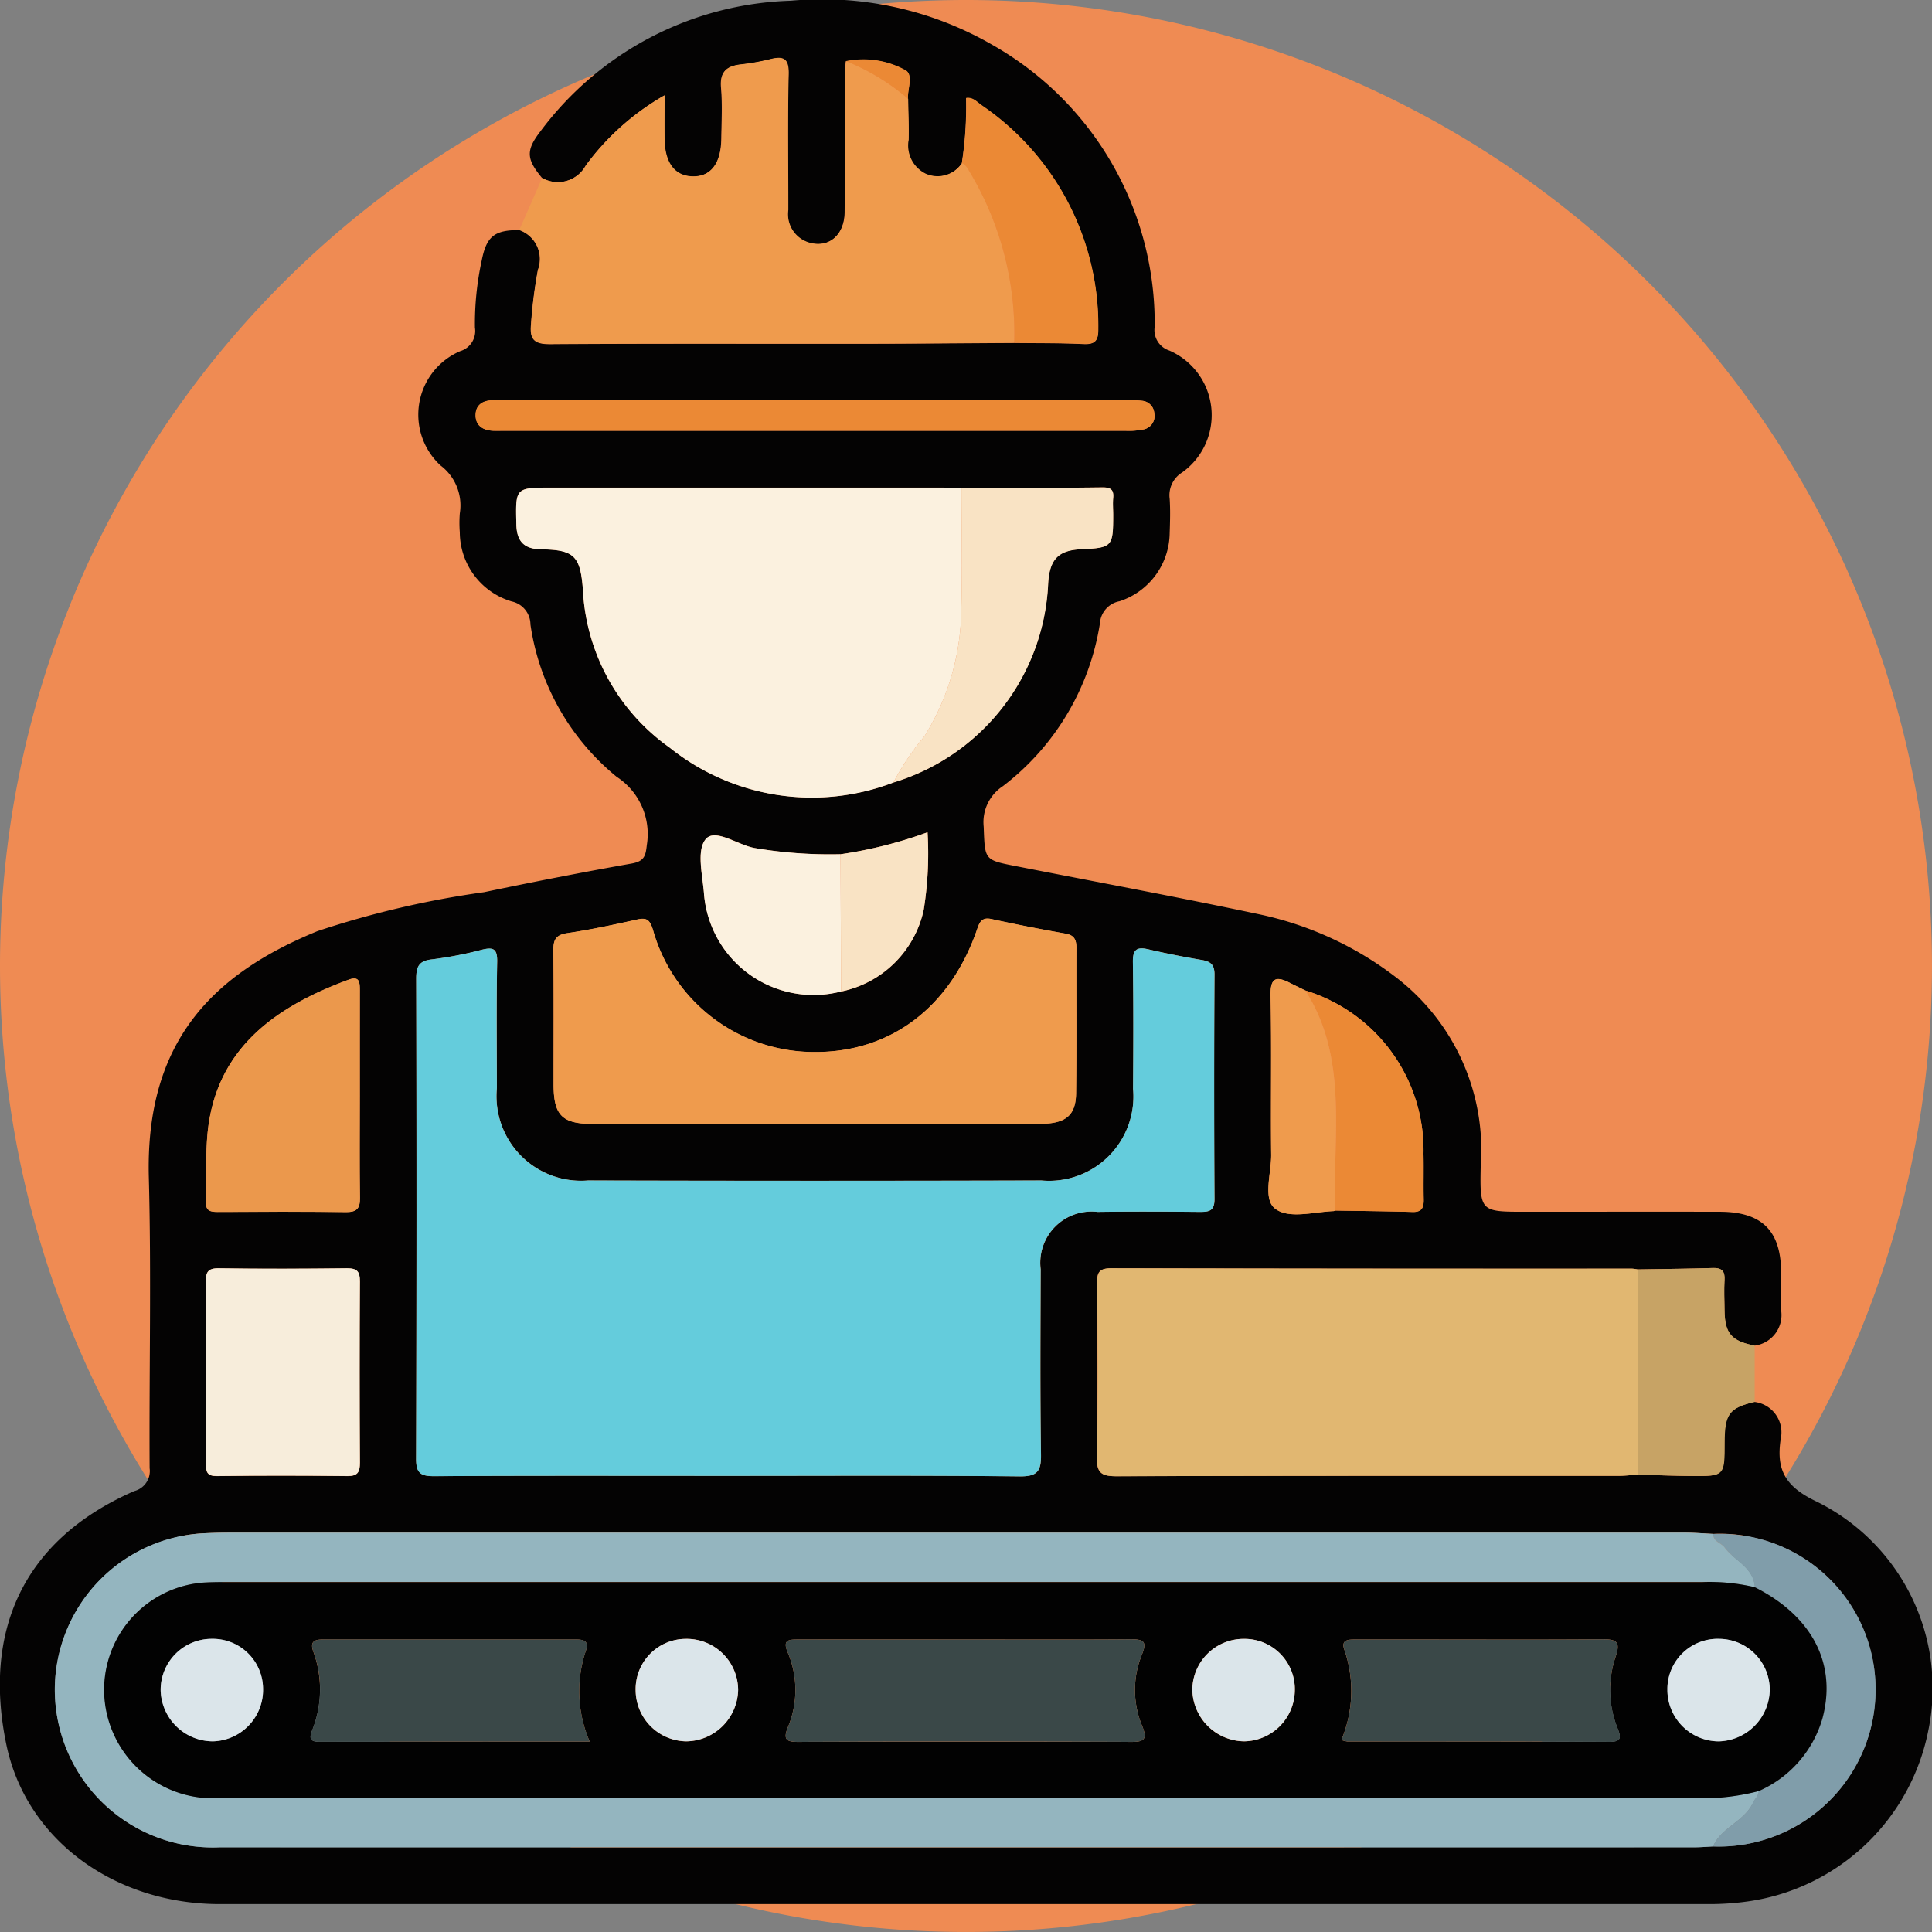 <svg xmlns="http://www.w3.org/2000/svg" width="84.549" height="84.548" viewBox="0 0 84.549 84.548">
  <rect x="0" y="0" width="84.549" height="84.548" fill="#808080" stroke="none"/>
  <g id="Grupo_956730" data-name="Grupo 956730" transform="translate(-322 -4755.188)">
    <g id="Grupo_952068" data-name="Grupo 952068" transform="translate(19 826.188)">
      <g id="Grupo_951854" data-name="Grupo 951854" transform="translate(303 3929)">
        <path id="Trazado_621807" data-name="Trazado 621807" d="M42.274,0A42.274,42.274,0,1,1,0,42.274,42.274,42.274,0,0,1,42.274,0Z" transform="translate(0 0)" fill="#ef8b53"/>
      </g>
    </g>
    <g id="Grupo_956729" data-name="Grupo 956729" transform="translate(788.063 5244.776)">
      <path id="Trazado_631808" data-name="Trazado 631808" d="M-442.342-481.8c-.684-.826-.717-1.2-.074-2.036a14.18,14.18,0,0,1,10.961-5.72,14.9,14.9,0,0,1,8.811,1.926,14,14,0,0,1,7.112,12.348.942.942,0,0,0,.642,1.035,3.081,3.081,0,0,1,.556,5.338,1.171,1.171,0,0,0-.541,1.154c.032.494.017.991,0,1.487a3.18,3.18,0,0,1-2.193,2.992,1.051,1.051,0,0,0-.859.964,11.142,11.142,0,0,1-4.246,7.127,1.885,1.885,0,0,0-.842,1.775c.057,1.455.017,1.453,1.394,1.723,3.561.7,7.129,1.361,10.678,2.114a14.867,14.867,0,0,1,5.879,2.684,9.529,9.529,0,0,1,3.8,8.359c-.041,1.972,0,1.972,1.954,1.972,2.837,0,5.675-.006,8.512,0,1.849.005,2.675.835,2.682,2.663,0,.551-.014,1.1,0,1.653a1.348,1.348,0,0,1-1.164,1.542c-1.02-.2-1.3-.532-1.317-1.545,0-.44-.022-.882,0-1.32.024-.391-.116-.542-.512-.53-1.1.033-2.2.042-3.294.061a1.769,1.769,0,0,0-.244-.033q-11.393,0-22.786-.017c-.537,0-.629.184-.625.665.021,2.531.039,5.063-.009,7.594-.013.717.219.843.88.841,7.32-.024,14.64-.015,21.96-.018.273,0,.546-.034.819-.053.788.021,1.577.055,2.365.061,1.436.01,1.437,0,1.44-1.455,0-1.253.2-1.521,1.313-1.787a1.34,1.34,0,0,1,1.154,1.629c-.207,1.379.23,2.1,1.6,2.745a9.108,9.108,0,0,1,4.859,10.013,9.388,9.388,0,0,1-7.842,7.464,11.936,11.936,0,0,1-1.727.125q-32.6,0-65.2,0c-4.554,0-8.466-2.772-9.341-6.988-.992-4.781.572-8.89,5.6-11.087a.905.905,0,0,0,.672-1c-.024-4.241.078-8.485-.035-12.724-.157-5.921,2.761-8.89,7.377-10.779a40.887,40.887,0,0,1,7.29-1.705c2.152-.45,4.31-.874,6.475-1.257.542-.1.6-.336.652-.811a2.984,2.984,0,0,0-1.317-2.979,10.573,10.573,0,0,1-3.777-6.67,1.037,1.037,0,0,0-.823-1.008,3.174,3.174,0,0,1-2.268-3.025,5.413,5.413,0,0,1,0-.826,2.188,2.188,0,0,0-.844-2.1,3.024,3.024,0,0,1,.858-5,.921.921,0,0,0,.648-1.033,13.005,13.005,0,0,1,.3-2.951c.206-1.04.557-1.319,1.635-1.316a1.347,1.347,0,0,1,.818,1.751,20.879,20.879,0,0,0-.3,2.368c-.068.675.144.88.844.875,4.538-.032,9.076-.013,13.615-.018,2.227,0,4.454-.023,6.68-.035,1.015.013,2.031,0,3.044.049.523.024.645-.174.638-.662a11.682,11.682,0,0,0-5.13-9.8c-.189-.136-.363-.342-.652-.3a16.085,16.085,0,0,1-.187,2.851,1.285,1.285,0,0,1-1.588.467,1.376,1.376,0,0,1-.75-1.491c.016-.6-.013-1.194-.022-1.79-.028-.441.276-1.093-.154-1.277a3.81,3.81,0,0,0-2.563-.371c-.015.191-.042.382-.042.573,0,2.009.008,4.017-.007,6.026-.008,1.021-.717,1.607-1.592,1.333a1.294,1.294,0,0,1-.887-1.418c0-1.981-.029-3.963.017-5.943.016-.675-.208-.809-.8-.66a9.893,9.893,0,0,1-1.3.232c-.618.07-.908.331-.849,1.008.064.737.022,1.484.013,2.227-.014,1.1-.469,1.686-1.275,1.664-.777-.021-1.208-.6-1.221-1.641-.007-.584,0-1.169,0-1.906a11.108,11.108,0,0,0-3.439,3.065A1.391,1.391,0,0,1-442.342-481.8Zm34.72,45.189c1.124.019,2.249.028,3.373.062.427.013.5-.211.491-.564-.014-.659.006-1.319-.009-1.978a7.311,7.311,0,0,0-5.177-7.152c-.22-.109-.442-.215-.661-.327-.648-.333-.871-.2-.854.582.05,2.31,0,4.623.027,6.934.009.811-.374,1.933.169,2.357.6.469,1.687.144,2.563.11A.354.354,0,0,0-407.623-436.611Zm-21.631-9.586a4.655,4.655,0,0,0,3.612-3.562,15.519,15.519,0,0,0,.17-3.406,19.133,19.133,0,0,1-3.806.961,19.784,19.784,0,0,1-3.77-.272c-.744-.14-1.725-.892-2.136-.379s-.127,1.58-.067,2.4A4.808,4.808,0,0,0-429.254-446.2Zm5.266-22.023c-.3-.01-.6-.03-.906-.03q-8.5,0-17.009,0c-1.617,0-1.6,0-1.565,1.6.018.751.337,1.091,1.1,1.1,1.439.021,1.7.3,1.812,1.747a9.012,9.012,0,0,0,3.789,6.924,9.96,9.96,0,0,0,9.8,1.533,9.547,9.547,0,0,0,6.769-8.7c.058-1.061.443-1.462,1.436-1.507,1.368-.063,1.409-.105,1.41-1.5,0-.247-.019-.5,0-.741.035-.361-.105-.47-.465-.466C-419.87-468.234-421.929-468.231-423.989-468.221Zm32.9,45.76c-.412-.019-.823-.055-1.235-.055q-31.853,0-63.706,0c-.413,0-.826.011-1.238.035a6.866,6.866,0,0,0-6.395,6.591,6.911,6.911,0,0,0,7.209,7.144q32.266.008,64.532,0c.275,0,.549-.024.824-.037a6.867,6.867,0,0,0,7.115-6.85A6.807,6.807,0,0,0-391.086-422.461ZM-434.165-425c4.243,0,8.485-.022,12.728.02.786.008.942-.237.931-.966-.042-2.7-.023-5.4-.014-8.1a2.244,2.244,0,0,1,2.49-2.508c1.488-.018,2.976-.013,4.463,0,.41,0,.658-.03.654-.56q-.033-4.916,0-9.833c0-.433-.176-.566-.562-.631q-1.179-.2-2.346-.468c-.519-.121-.671.039-.663.57.028,1.845.022,3.691.008,5.536a3.691,3.691,0,0,1-4.014,4.012q-9.918.025-19.836,0a3.7,3.7,0,0,1-3.992-4.039c0-1.846-.023-3.692.013-5.536.011-.566-.17-.643-.662-.524a16.734,16.734,0,0,1-2.185.423c-.586.062-.7.329-.695.857q.022,10.5-.005,20.99c0,.64.194.773.794.769C-442.761-425.012-438.463-425-434.165-425Zm3.7-15.405c3.3,0,6.609.005,9.914,0,1.121,0,1.568-.362,1.58-1.336.026-2.12.005-4.24.014-6.36,0-.351-.086-.558-.476-.627q-1.625-.286-3.237-.637c-.4-.088-.513.1-.626.43-1.181,3.449-3.816,5.423-7.166,5.387a7.322,7.322,0,0,1-7.03-5.361c-.132-.406-.256-.531-.674-.439-1.02.226-2.043.446-3.075.6-.507.075-.61.3-.605.757.021,1.955.007,3.91.01,5.865,0,1.343.37,1.722,1.706,1.725Q-435.3-440.4-430.466-440.405Zm-26.58,10.833c0,1.349.009,2.7-.006,4.049,0,.366.059.538.492.533,1.9-.025,3.8-.023,5.7,0,.454,0,.546-.18.544-.589q-.021-3.966,0-7.932c0-.427-.123-.576-.559-.571-1.873.019-3.747.026-5.62,0-.515-.008-.569.214-.562.634C-457.032-432.161-457.045-430.867-457.045-429.572Zm6.727-12.06c0-1.542,0-3.084,0-4.625,0-.342-.012-.632-.488-.458-3.312,1.217-5.8,3.083-6.17,6.671-.1,1.009-.042,2.035-.077,3.052-.014.4.2.442.517.441,1.873-.006,3.745-.015,5.618.006.477.005.613-.169.606-.627C-450.332-438.658-450.318-440.145-450.318-441.632Zm19.965-30.438h-10.98c-1.046,0-2.092.005-3.137,0-.455,0-.776.194-.777.655s.33.664.772.68c.165.006.33,0,.5,0q13.581,0,27.161,0A3.158,3.158,0,0,0-416-470.8a.593.593,0,0,0,.452-.694.584.584,0,0,0-.523-.553,4.97,4.97,0,0,0-.741-.026Z" fill="#040303"/>
      <path id="Trazado_631809" data-name="Trazado 631809" d="M-375.793-469.481c-2.227.012-4.454.032-6.68.035-4.538.006-9.077-.014-13.615.018-.7,0-.912-.2-.844-.875a20.858,20.858,0,0,1,.3-2.368,1.347,1.347,0,0,0-.818-1.751q.5-1.135,1-2.27a1.391,1.391,0,0,0,1.919-.554,11.109,11.109,0,0,1,3.439-3.065c0,.738-.006,1.322,0,1.906.013,1.046.443,1.62,1.22,1.641.806.022,1.261-.564,1.275-1.664.009-.743.052-1.49-.013-2.227-.059-.678.23-.938.849-1.008a9.906,9.906,0,0,0,1.3-.232c.593-.149.817-.015.8.66-.046,1.98-.014,3.962-.017,5.943a1.294,1.294,0,0,0,.887,1.418c.875.275,1.584-.312,1.592-1.333.015-2.008,0-4.017.007-6.026,0-.191.027-.382.042-.573a9.7,9.7,0,0,1,2.717,1.648c.009.6.038,1.194.022,1.79a1.376,1.376,0,0,0,.75,1.491,1.285,1.285,0,0,0,1.588-.466c.186.088.261.265.363.429A13.785,13.785,0,0,1-375.793-469.481Z" transform="translate(-45.886 -5.108)" fill="#ef9b4d"/>
      <path id="Trazado_631810" data-name="Trazado 631810" d="M-249.691-321.98c1.1-.018,2.2-.027,3.294-.061.4-.012.536.138.512.53-.027.439-.01.88,0,1.32.012,1.014.3,1.345,1.317,1.545q0,1.231,0,2.462c-1.114.266-1.31.534-1.313,1.787,0,1.458,0,1.465-1.44,1.455-.788-.005-1.577-.039-2.365-.061Z" transform="translate(-144.706 -112.055)" fill="#c7a365"/>
      <path id="Trazado_631811" data-name="Trazado 631811" d="M-397.394-341.187c-4.3,0-8.6-.012-12.893.013-.6,0-.8-.13-.795-.769q.036-10.495.005-20.99c0-.529.108-.8.695-.857a16.747,16.747,0,0,0,2.185-.423c.492-.12.673-.042.662.524-.036,1.845-.017,3.691-.013,5.536a3.7,3.7,0,0,0,3.992,4.039q9.918.029,19.836,0a3.691,3.691,0,0,0,4.014-4.012c.014-1.845.02-3.691-.008-5.536-.008-.53.144-.69.663-.57q1.165.27,2.346.468c.386.065.564.2.562.631q-.025,4.917,0,9.834c0,.53-.244.564-.654.56-1.487-.014-2.975-.019-4.463,0a2.244,2.244,0,0,0-2.49,2.508c-.008,2.7-.027,5.4.014,8.1.011.728-.145.974-.931.966C-388.908-341.21-393.151-341.187-397.394-341.187Z" transform="translate(-36.772 -83.813)" fill="#64ccdc"/>
      <path id="Trazado_631812" data-name="Trazado 631812" d="M-386.246-273.349c-.275.013-.549.037-.824.037q-32.266,0-64.532,0a6.911,6.911,0,0,1-7.209-7.144,6.866,6.866,0,0,1,6.395-6.591c.412-.025.825-.035,1.238-.035q31.853,0,63.706,0c.411,0,.823.036,1.235.055-.007.341.344.382.5.59.43.589,1.267.87,1.323,1.743a8.6,8.6,0,0,0-2.291-.229q-32.279,0-64.558,0c-.385,0-.772,0-1.156.032a4.707,4.707,0,0,0-4.159,5.51,4.761,4.761,0,0,0,5,3.91q32.32,0,64.641.008a9.676,9.676,0,0,0,2.691-.312c0,.209-.169.336-.245.5C-384.878-274.437-385.889-274.19-386.246-273.349Z" transform="translate(-4.848 -135.434)" fill="#94b5bf"/>
      <path id="Trazado_631813" data-name="Trazado 631813" d="M-297.466-321.958l0,8.978c-.273.018-.546.053-.819.053-7.32,0-14.64-.006-21.96.018-.661,0-.893-.124-.88-.841.048-2.53.03-5.062.009-7.594,0-.48.087-.666.625-.665q11.393.029,22.786.017A1.766,1.766,0,0,1-297.466-321.958Z" transform="translate(-96.931 -112.076)" fill="#e1b771"/>
      <path id="Trazado_631814" data-name="Trazado 631814" d="M-381.36-412.258a9.96,9.96,0,0,1-9.8-1.533,9.012,9.012,0,0,1-3.789-6.924c-.111-1.445-.373-1.726-1.812-1.747-.768-.011-1.087-.351-1.1-1.1-.037-1.6-.052-1.6,1.565-1.6q8.5,0,17.009,0c.3,0,.6.02.906.03,0,1.809.044,3.619-.01,5.427A10.651,10.651,0,0,1-380-414.28,11.5,11.5,0,0,0-381.36-412.258Z" transform="translate(-45.606 -43.085)" fill="#fbf1df"/>
      <path id="Trazado_631815" data-name="Trazado 631815" d="M-381.568-359.234q-4.833,0-9.666,0c-1.336,0-1.705-.382-1.706-1.725,0-1.955.012-3.91-.01-5.865,0-.462.1-.682.605-.757,1.032-.152,2.055-.372,3.075-.6.418-.092.543.032.674.439a7.322,7.322,0,0,0,7.03,5.361c3.35.036,5.986-1.939,7.166-5.387.113-.33.222-.518.626-.43q1.612.351,3.237.637c.391.069.478.276.476.627-.009,2.12.012,4.24-.014,6.36-.012.974-.459,1.333-1.58,1.336C-374.959-359.229-378.264-359.234-381.568-359.234Z" transform="translate(-48.897 -81.171)" fill="#ef9b4d"/>
      <path id="Trazado_631816" data-name="Trazado 631816" d="M-438.851-317.5c0-1.295.013-2.589-.007-3.884-.007-.42.047-.642.562-.634,1.873.03,3.746.022,5.62,0,.436,0,.562.144.559.571q-.024,3.966,0,7.932c0,.409-.09.593-.544.589-1.9-.02-3.8-.022-5.7,0-.433.006-.5-.167-.492-.533C-438.842-314.805-438.851-316.155-438.851-317.5Z" transform="translate(-18.195 -112.067)" fill="#f7eddb"/>
      <path id="Trazado_631817" data-name="Trazado 631817" d="M-432.118-355.164c0,1.487-.014,2.974.008,4.46.007.458-.129.632-.606.627-1.872-.021-3.745-.012-5.618-.006-.314,0-.53-.043-.517-.441.035-1.017-.026-2.043.077-3.052.366-3.588,2.857-5.454,6.17-6.671.476-.175.489.116.488.458C-432.121-358.247-432.118-356.705-432.118-355.164Z" transform="translate(-18.2 -86.468)" fill="#eb984c"/>
      <path id="Trazado_631818" data-name="Trazado 631818" d="M-348.017-412.272a11.5,11.5,0,0,1,1.358-2.022,10.651,10.651,0,0,0,1.61-5.429c.054-1.807.01-3.617.01-5.426,2.059-.01,4.118-.014,6.177-.038.359,0,.5.1.465.466-.024.245,0,.494,0,.741,0,1.392-.041,1.434-1.41,1.5-.993.045-1.378.446-1.436,1.507A9.547,9.547,0,0,1-348.017-412.272Z" transform="translate(-78.949 -43.07)" fill="#f9e3c4"/>
      <path id="Trazado_631819" data-name="Trazado 631819" d="M-388.319-436.7h13.539a4.974,4.974,0,0,1,.741.026.584.584,0,0,1,.523.553.593.593,0,0,1-.452.694,3.158,3.158,0,0,1-.817.062q-13.58,0-27.161,0c-.165,0-.33,0-.5,0-.443-.016-.773-.222-.772-.68s.322-.657.777-.655c1.046.006,2.091,0,3.137,0Z" transform="translate(-42.034 -35.373)" fill="#eb8935"/>
      <path id="Trazado_631820" data-name="Trazado 631820" d="M-239.712-273.258c.358-.841,1.369-1.088,1.747-1.919.076-.168.244-.295.245-.5a4.977,4.977,0,0,0,2.792-3.176c.647-2.382-.441-4.481-2.957-5.746-.056-.873-.893-1.154-1.323-1.743-.152-.208-.5-.249-.5-.59a6.807,6.807,0,0,1,7.106,6.828A6.867,6.867,0,0,1-239.712-273.258Z" transform="translate(-151.383 -135.525)" fill="#809daa"/>
      <path id="Trazado_631821" data-name="Trazado 631821" d="M-336.674-465.948a13.785,13.785,0,0,0-1.924-7.434c-.1-.164-.177-.341-.363-.429a16.094,16.094,0,0,0,.187-2.851c.29-.043.464.162.652.3a11.682,11.682,0,0,1,5.13,9.8c.006.489-.116.687-.638.662C-334.643-465.946-335.659-465.935-336.674-465.948Z" transform="translate(-85.005 -8.641)" fill="#eb8935"/>
      <path id="Trazado_631822" data-name="Trazado 631822" d="M-367.331-372.38a4.808,4.808,0,0,1-6-4.259c-.06-.819-.334-1.9.067-2.4s1.392.239,2.136.379a19.782,19.782,0,0,0,3.77.272Q-367.343-375.384-367.331-372.38Z" transform="translate(-61.923 -73.818)" fill="#fbf1df"/>
      <path id="Trazado_631823" data-name="Trazado 631823" d="M-293.607-358.721a7.311,7.311,0,0,1,5.177,7.152c.015.659-.005,1.319.009,1.978.008.353-.064.577-.491.564-1.124-.033-2.249-.043-3.373-.062,0-.853-.015-1.707.007-2.56C-292.213-354.1-292.2-356.544-293.607-358.721Z" transform="translate(-115.338 -87.523)" fill="#eb8935"/>
      <path id="Trazado_631824" data-name="Trazado 631824" d="M-296.86-359.728c1.405,2.177,1.394,4.619,1.329,7.074-.023.853-.006,1.707-.007,2.56a.356.356,0,0,1-.079.023c-.875.034-1.962.36-2.563-.11-.542-.424-.16-1.545-.169-2.357-.025-2.311.023-4.624-.027-6.934-.017-.783.207-.916.854-.582C-297.3-359.942-297.081-359.837-296.86-359.728Z" transform="translate(-112.085 -86.517)" fill="#ef9b4d"/>
      <path id="Trazado_631825" data-name="Trazado 631825" d="M-354.973-372.649q-.012-3-.024-6.007a19.129,19.129,0,0,0,3.806-.961,15.519,15.519,0,0,1-.17,3.406A4.655,4.655,0,0,1-354.973-372.649Z" transform="translate(-74.281 -73.548)" fill="#f9e3c4"/>
      <path id="Trazado_631826" data-name="Trazado 631826" d="M-351.572-480.065a9.7,9.7,0,0,0-2.717-1.648,3.81,3.81,0,0,1,2.563.371C-351.3-481.159-351.6-480.507-351.572-480.065Z" transform="translate(-74.754 -5.201)" fill="#eb8935"/>
      <path id="Trazado_631827" data-name="Trazado 631827" d="M-380.084-280.329c2.516,1.265,3.6,3.364,2.957,5.746a4.977,4.977,0,0,1-2.792,3.176,9.673,9.673,0,0,1-2.691.312q-32.32-.013-64.641-.008a4.761,4.761,0,0,1-5-3.91,4.707,4.707,0,0,1,4.159-5.51c.384-.03.771-.032,1.156-.032q32.279,0,64.558,0A8.6,8.6,0,0,1-380.084-280.329Zm-34.5,2.287c-2.452,0-4.9,0-7.357,0-.427,0-.706.01-.461.578a4.212,4.212,0,0,1-.011,3.295c-.192.493-.055.611.443.61q7.315-.018,14.631,0c.58,0,.648-.171.457-.663a4.1,4.1,0,0,1-.033-3.139c.242-.583.1-.694-.477-.689C-409.789-278.031-412.186-278.043-414.583-278.043Zm-16.489,4.471a5.541,5.541,0,0,1-.179-3.951c.166-.452-.069-.521-.435-.521q-5.525,0-11.05,0c-.372,0-.591.081-.434.526a4.824,4.824,0,0,1-.052,3.459c-.126.321-.108.5.323.494C-439-273.577-435.1-273.572-431.073-273.572Zm32.894-.072a1.363,1.363,0,0,0,.271.067c3.82,0,7.641,0,11.462.015.555,0,.5-.231.356-.592a4.509,4.509,0,0,1-.084-3.143c.209-.62.058-.76-.553-.755-2.611.022-5.222.009-7.834.009h-3.051c-.3,0-.59.035-.433.457A5.534,5.534,0,0,1-398.179-273.643Zm-28.672-4.425a2.2,2.2,0,0,0-2.211,2.272,2.248,2.248,0,0,0,2.21,2.212,2.3,2.3,0,0,0,2.274-2.252A2.248,2.248,0,0,0-426.851-278.069Zm24.42,0a2.245,2.245,0,0,0-2.27,2.233,2.3,2.3,0,0,0,2.274,2.251,2.252,2.252,0,0,0,2.21-2.213A2.2,2.2,0,0,0-402.431-278.068Zm18.52,2.227a2.257,2.257,0,0,0,2.249,2.259,2.292,2.292,0,0,0,2.229-2.293,2.231,2.231,0,0,0-2.223-2.194A2.2,2.2,0,0,0-383.911-275.842Zm-65.939.025a2.292,2.292,0,0,0,2.291,2.232,2.255,2.255,0,0,0,2.19-2.317,2.2,2.2,0,0,0-2.233-2.169A2.234,2.234,0,0,0-449.85-275.817Z" transform="translate(-9.183 -139.798)" fill="#020202"/>
      <path id="Trazado_631828" data-name="Trazado 631828" d="M-354.334-272.981c2.4,0,4.794.012,7.191-.009.577,0,.719.106.477.689a4.1,4.1,0,0,0,.033,3.139c.191.492.123.665-.457.663q-7.316-.028-14.631,0c-.5,0-.635-.117-.443-.61a4.212,4.212,0,0,0,.011-3.295c-.245-.568.035-.579.461-.578C-359.239-272.977-356.786-272.981-354.334-272.981Z" transform="translate(-69.432 -144.859)" fill="#3a4848"/>
      <path id="Trazado_631829" data-name="Trazado 631829" d="M-412.809-268.494c-4.023,0-7.924,0-11.825.007-.431,0-.448-.173-.323-.494a4.824,4.824,0,0,0,.052-3.459c-.157-.445.062-.526.434-.526q5.525,0,11.05,0c.366,0,.6.069.435.521A5.541,5.541,0,0,0-412.809-268.494Z" transform="translate(-27.446 -144.876)" fill="#3a4848"/>
      <path id="Trazado_631830" data-name="Trazado 631830" d="M-288.825-268.583a5.534,5.534,0,0,0,.134-3.941c-.157-.421.129-.456.433-.457h3.051c2.611,0,5.222.012,7.834-.009.611,0,.762.135.553.755a4.509,4.509,0,0,0,.084,3.143c.141.361.2.595-.356.592-3.821-.02-7.642-.011-11.462-.015A1.363,1.363,0,0,1-288.825-268.583Z" transform="translate(-118.536 -144.859)" fill="#3a4848"/>
      <path id="Trazado_631831" data-name="Trazado 631831" d="M-379.86-273.042a2.248,2.248,0,0,1,2.273,2.232,2.3,2.3,0,0,1-2.274,2.252,2.248,2.248,0,0,1-2.21-2.212A2.2,2.2,0,0,1-379.86-273.042Z" transform="translate(-56.174 -144.825)" fill="#dbe5ea"/>
      <path id="Trazado_631832" data-name="Trazado 631832" d="M-306.247-273.041a2.2,2.2,0,0,1,2.214,2.27,2.252,2.252,0,0,1-2.21,2.213,2.3,2.3,0,0,1-2.274-2.251A2.245,2.245,0,0,1-306.247-273.041Z" transform="translate(-105.366 -144.826)" fill="#dbe5ea"/>
      <path id="Trazado_631833" data-name="Trazado 631833" d="M-245.747-270.818a2.2,2.2,0,0,1,2.256-2.229,2.231,2.231,0,0,1,2.223,2.194,2.292,2.292,0,0,1-2.229,2.293A2.257,2.257,0,0,1-245.747-270.818Z" transform="translate(-147.346 -144.822)" fill="#dbe5ea"/>
      <path id="Trazado_631834" data-name="Trazado 631834" d="M-444.835-270.795a2.234,2.234,0,0,1,2.248-2.254,2.2,2.2,0,0,1,2.233,2.169,2.255,2.255,0,0,1-2.19,2.317A2.292,2.292,0,0,1-444.835-270.795Z" transform="translate(-14.197 -144.82)" fill="#dbe5ea"/>
    </g>
  </g>
</svg>
